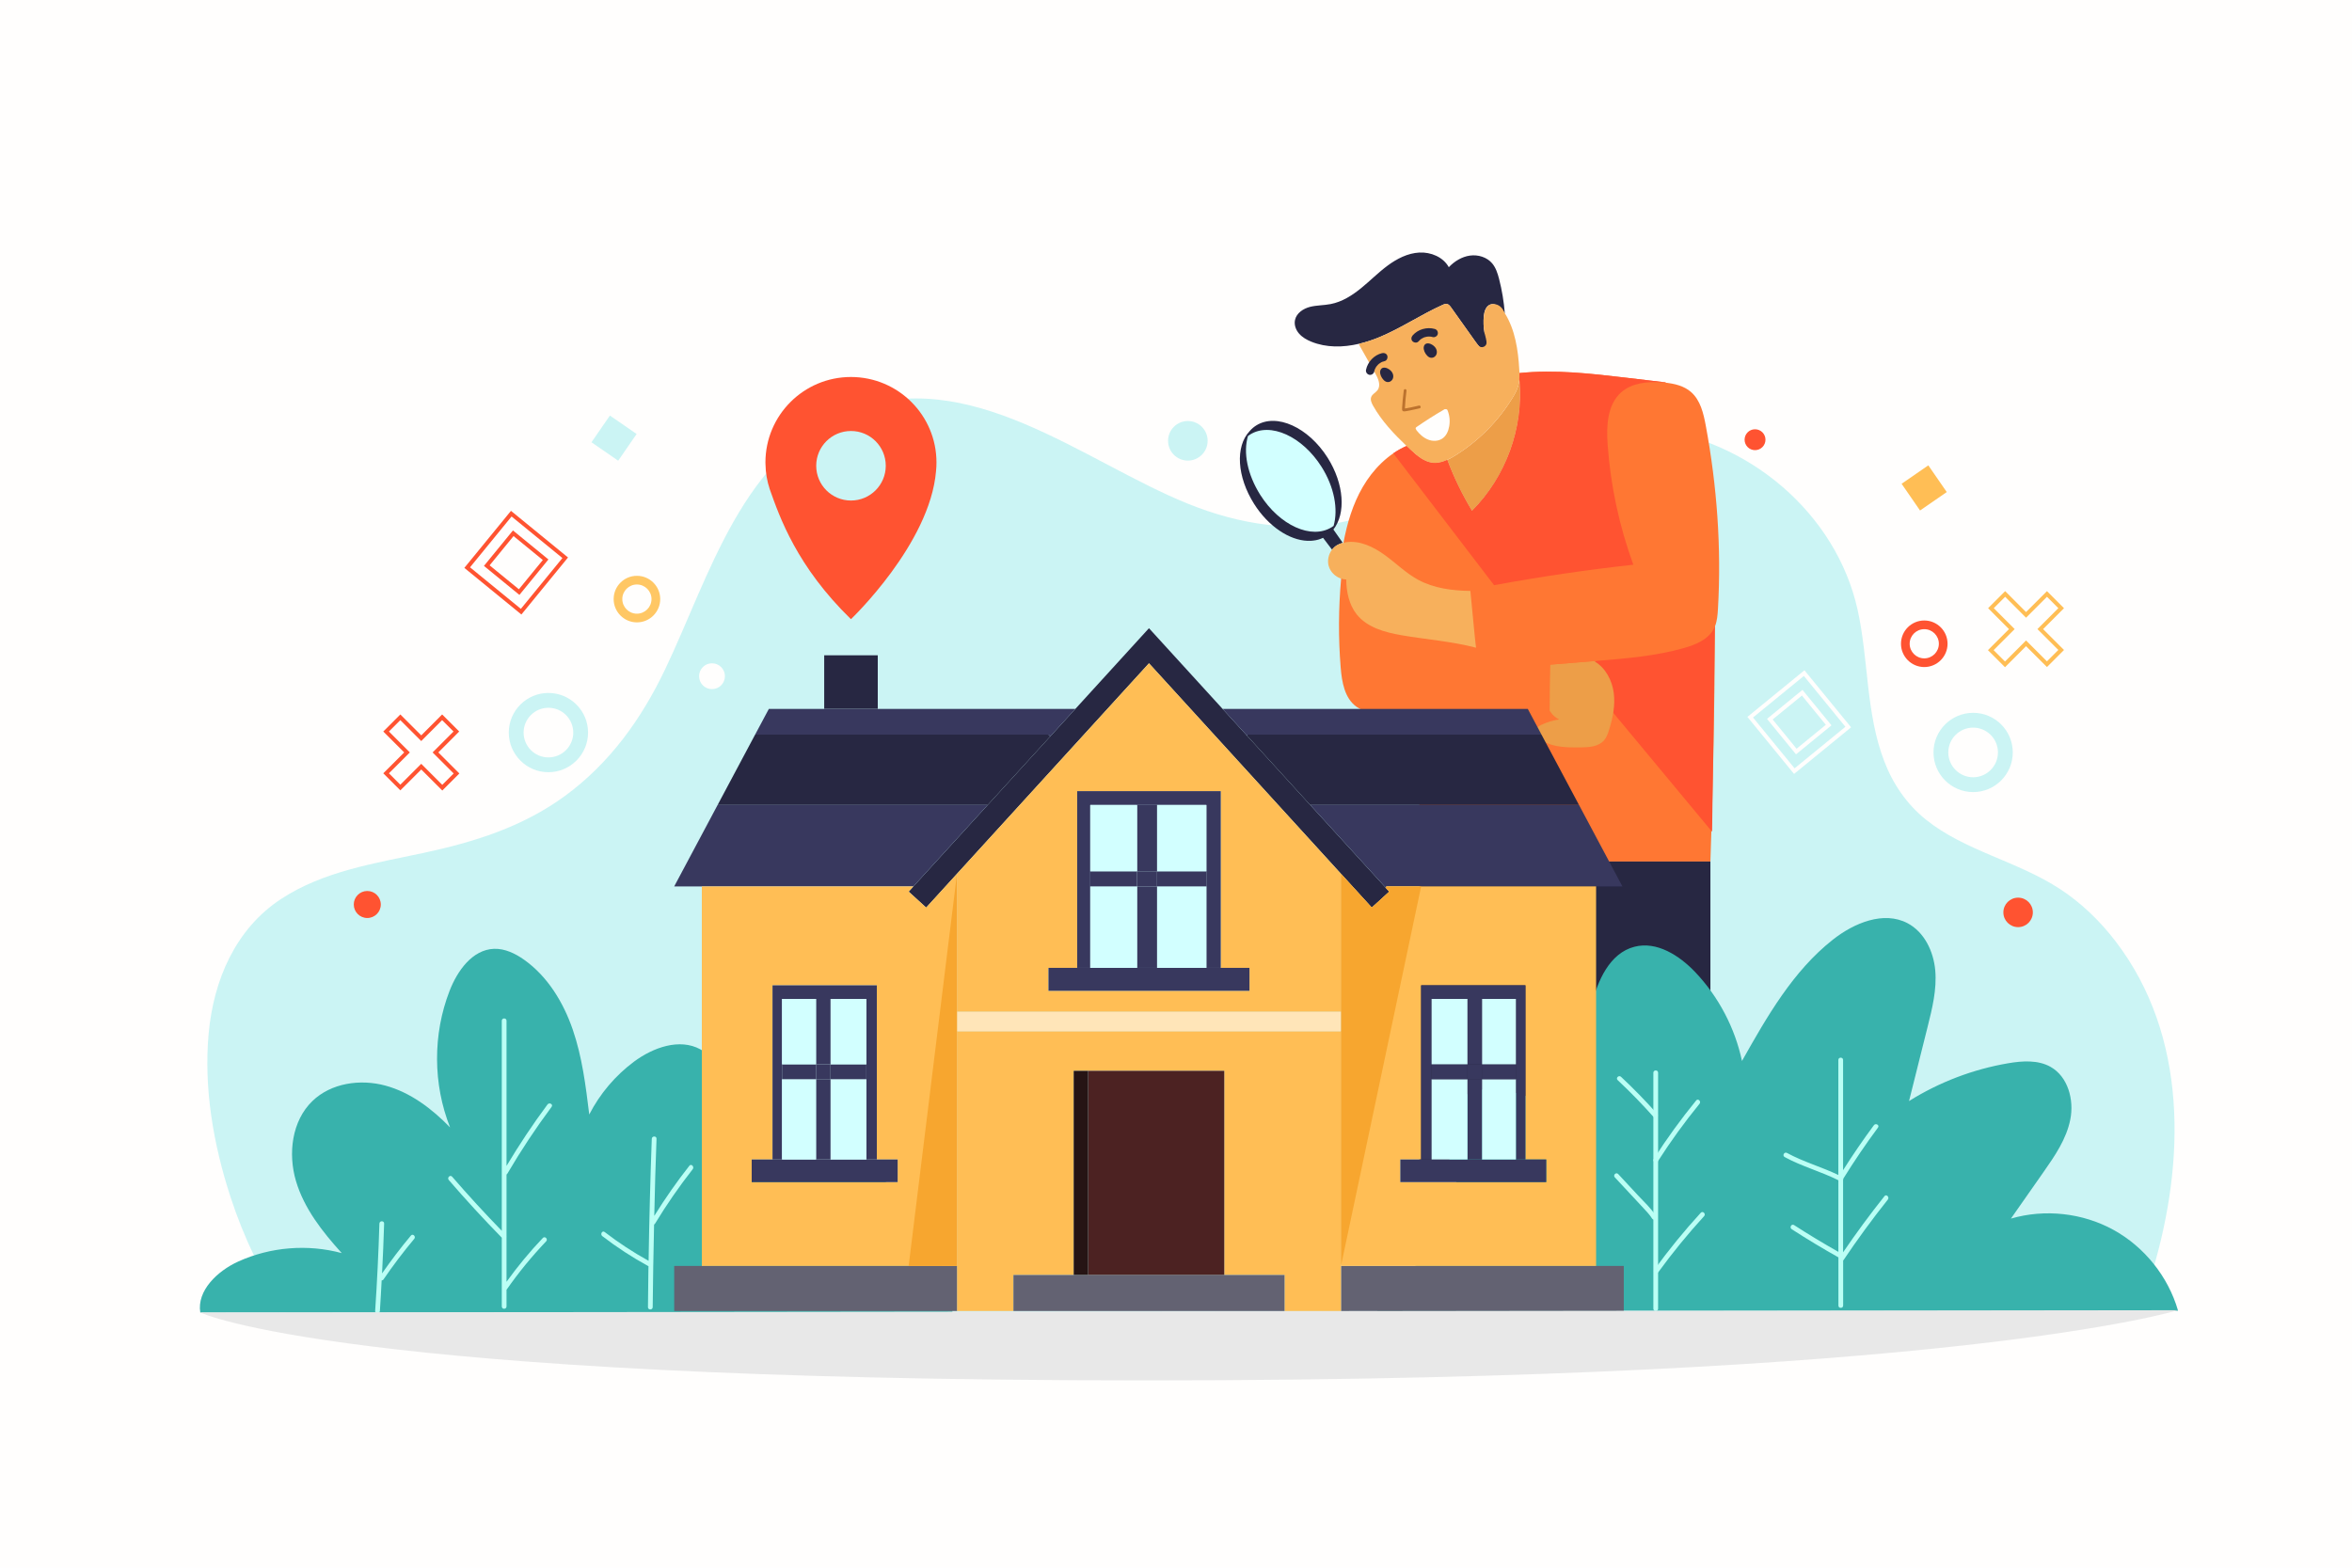 <?xml version="1.0" encoding="utf-8"?>
<!-- Generator: Adobe Illustrator 23.0.0, SVG Export Plug-In . SVG Version: 6.00 Build 0)  -->
<svg version="1.1" xmlns="http://www.w3.org/2000/svg" xmlns:xlink="http://www.w3.org/1999/xlink" x="0px" y="0px"
	 viewBox="0 0 750 500" style="enable-background:new 0 0 750 500;" xml:space="preserve">
<style type="text/css">
	.st0{fill:#FFFEFD;}
	.st1{fill:#CBF4F4;}
	.st2{fill:#272742;}
	.st3{fill:#D2FFFF;}
	.st4{fill:#FF7733;}
	.st5{fill:#FF5331;}
	.st6{fill:#ED9E48;}
	.st7{fill:#F7B05C;}
	.st8{fill:#BC722E;}
	.st9{fill:#38B2AC;}
	.st10{fill:#BBFFF5;}
	.st11{fill:#636272;}
	.st12{fill:#38385E;}
	.st13{fill:#FFBE55;}
	.st14{fill:#FFE5B8;}
	.st15{fill:#4C2222;}
	.st16{fill:#261414;}
	.st17{fill:#F7A62F;}
	.st18{fill:#E8E8E8;}
	.st19{fill:#FFC764;}
</style>
<g id="BACKGROUND">
	<rect class="st0" width="750" height="500"/>
</g>
<g id="OBJECTS">
	<path class="st1" d="M686.42,405.35c-1.33,4.46-2.82,8.87-4.4,13.25H91.2c-7.47-11.41-13.45-23.81-17.68-36.78
		c-5.45-16.7-8.61-34.76-6.97-52.35c1.57-16.85,8.51-33.17,23.05-42.73c13.48-8.88,29.98-11.4,45.46-14.71
		c16.17-3.46,31.6-8.29,45.08-18.16c14.28-10.46,24.37-24.51,31.94-40.36c14.34-30.07,24.56-68.65,58.77-82.34
		c38.04-15.22,74.61,16.02,107.98,29.5c16.7,6.74,34.1,9.44,51.79,5.29c16.51-3.89,31.57-12.04,46.99-18.79
		c15.27-6.7,31.43-12.08,48.32-10.45c15.6,1.5,30.65,8.35,42.47,18.55c11.87,10.25,20.54,23.85,23.95,39.21
		c3.54,15.96,2.58,32.98,8.53,48.4c2.8,7.27,7.2,13.68,13.3,18.57c6.19,4.96,13.43,8.25,20.67,11.34
		c7.48,3.19,15.09,6.23,21.94,10.69c6.89,4.49,12.9,10.29,17.87,16.81C697.73,330.47,696.8,370.53,686.42,405.35z"/>
	<g>
		<path class="st2" d="M428.18,173.14c-0.64,0.17-1.25,0.4-1.81,0.73c-0.63,0.37-1.17,0.87-1.61,1.44l-2.87-3.78
			c-0.99,0.48-2.05,0.78-3.17,0.89c-0.2,0.02-0.41,0.05-0.62,0.06c-0.38,0.02-0.76,0.02-1.15,0.01c-5.8-0.2-12.51-4.6-17.04-11.77
			c-5.49-8.69-6.03-18.28-1.47-23.17c0.05-0.06,0.09-0.1,0.15-0.16c0.56-0.65,1.23-1.21,1.97-1.68c6.44-4.06,16.64,0.55,22.8,10.29
			c5.28,8.37,5.85,17.81,1.83,22.88L428.18,173.14z"/>
		<path class="st3" d="M424.67,168.13c-6.44,4.06-16.64-0.55-22.8-10.29c-4.14-6.58-5.49-13.58-3.91-18.79
			c0.2-0.17,0.43-0.31,0.65-0.45c6.44-4.06,16.65,0.55,22.8,10.29c4.09,6.47,5.36,13.59,3.85,18.83
			C425.07,167.87,424.87,168,424.67,168.13z"/>
		<g>
			<path class="st4" d="M546.83,199.85c-0.06,24.98-0.53,49.96-1.42,74.93H452.6v-46.85c-4.28,0.06-8.56,0.09-12.82-0.33
				c-2.53-0.26-5.12-0.71-7.2-2.17c-3.81-2.7-4.7-7.91-5.07-12.57c-0.76-9.42-0.7-18.89,0.14-28.29l0.75-11.46
				c1.16-6.22,2.99-12.37,6.17-17.82c3.26-5.6,8.03-10.44,13.94-13.04c0.42,0.4,0.82,0.79,1.24,1.17c2.08,1.95,4.41,3.99,7.26,4.23
				c1.55,0.13,3.06-0.3,4.49-0.96c2.12,5.65,4.75,11.1,7.88,16.26c10.8-10.76,16.51-26.42,15.18-41.6l-0.11-0.01
				c0.08-0.77,0.08-1.55,0.06-2.34c11.4-1.18,22.91,0.17,34.31,1.51c4.1,0.49,8.2,0.97,12.31,1.46l-0.01,0.1
				C531.11,122.05,548.26,124.92,546.83,199.85z"/>
			<polygon class="st5" points="508.56,210.82 546.83,199.85 545.95,265.29 514.43,227.34 			"/>
			<path class="st6" d="M494.47,227.13c-0.11-0.16-0.21-0.31-0.31-0.48c-0.01-4.88,0.06-9.79,0.2-14.67
				c4.73-0.39,9.46-0.77,14.19-1.16l0.02,0.19c3.46,2.07,5.49,6.01,6.02,10c0.52,3.99-0.31,8.04-1.53,11.88
				c-0.36,1.15-0.77,2.3-1.55,3.21c-1.78,2.07-4.87,2.26-7.6,2.28c-4.13,0.04-8.49,0.02-12.04-2.09c-1.37-0.82-2.68-2.48-1.91-3.88
				c0.33-0.6,0.97-0.95,1.59-1.25c1.79-0.84,3.69-1.42,5.64-1.7C496.11,228.95,495.16,228.13,494.47,227.13z"/>
		</g>
		<g>
			<path class="st4" d="M546.83,199.85c-0.09,0.21-0.19,0.43-0.31,0.64c-1.8,3.49-5.83,5.15-9.62,6.22
				c-8.96,2.53-18.32,3.3-27.61,4.06c-0.25,0.02-0.49,0.04-0.74,0.06c-4.73,0.39-9.46,0.77-14.19,1.16
				c-7.48,0.62-14.97,1.23-22.46,1.84c-0.56-2.39-0.94-4.8-1.24-7.23c-0.25-1.97-0.43-3.94-0.63-5.91c-0.4-4.07-0.8-8.13-1.18-12.2
				c-0.01-0.13-0.02-0.26-0.04-0.39c17.22-3.39,34.57-6.06,52.02-7.98c-4.5-12.31-7.27-25.24-8.2-38.32
				c-0.42-5.94-0.13-12.73,4.34-16.67c3.4-3.01,8.34-3.48,12.88-3.17c0.42,0.03,0.83,0.06,1.26,0.1c2.93,0.31,5.88,1.03,8.09,2.94
				c3.03,2.62,4.01,6.84,4.74,10.77c3.57,19.24,5.01,38.89,3.88,58.43C547.71,196.11,547.56,198.08,546.83,199.85z"/>
			<path class="st7" d="M428.35,173.38c0.02-0.1,0.04-0.19,0.06-0.29c0.23-0.06,0.46-0.1,0.7-0.14c4.39-0.68,8.77,1.4,12.38,4.01
				c3.61,2.61,6.81,5.82,10.72,7.95c5.03,2.74,10.91,3.47,16.66,3.56c0.39,4.07,0.79,8.13,1.18,12.2c0.19,1.97,0.38,3.94,0.63,5.91
				c-7.75-2.03-15.81-2.61-23.71-3.97c-5.32-0.92-10.98-2.44-14.35-6.66c-2.45-3.09-3.29-7.18-3.34-11.13
				c-0.55-0.01-1.11-0.1-1.63-0.28c-1.89-0.61-3.47-2.17-3.98-4.1c-0.47-1.76-0.01-3.7,1.08-5.14c0.44-0.57,0.98-1.07,1.61-1.44
				c0.56-0.33,1.17-0.56,1.81-0.73L428.35,173.38z"/>
		</g>
		<rect x="452.6" y="274.77" class="st2" width="92.81" height="95.4"/>
		<g>
			<path class="st2" d="M473.41,106.34l0.24-0.05c0.55,1.93,0.71,3.98,0.46,5.98c-1.62-0.54-2.72-2.02-3.71-3.41
				c-2.56-3.61-5.12-7.21-7.69-10.81c-0.33-0.46-0.7-0.95-1.26-1.09c-0.51-0.13-1.03,0.08-1.51,0.31
				c-6.82,3.08-13.07,7.33-19.97,10.22c-2.13,0.89-4.36,1.64-6.62,2.16c-5.1,1.19-10.41,1.28-15.21-0.67
				c-1.45-0.59-2.87-1.39-3.89-2.57c-1.04-1.18-1.64-2.82-1.3-4.36c0.46-2.17,2.61-3.61,4.76-4.17c2.16-0.55,4.42-0.47,6.6-0.9
				c3.63-0.69,6.85-2.75,9.72-5.08c2.87-2.33,5.48-4.99,8.44-7.18c2.97-2.2,6.41-3.97,10.1-4.17s7.63,1.43,9.42,4.67
				c1.8-1.89,4.15-3.34,6.73-3.7c2.59-0.36,5.4,0.48,7.09,2.47c1.17,1.38,1.74,3.17,2.2,4.93c0.94,3.62,1.55,7.32,1.84,11.03
				c-0.06-0.09-0.11-0.18-0.17-0.27c-1.02-1.59-2.81-3.23-4.56-2.52c-1.31,0.54-1.8,2.13-1.97,3.54
				C472.97,102.57,473.04,104.49,473.41,106.34z"/>
			<path class="st6" d="M484.56,121.33c1.33,15.19-4.37,30.85-15.18,41.6c-3.13-5.16-5.76-10.61-7.88-16.26
				c0.86-0.39,1.68-0.86,2.47-1.35c7.42-4.6,13.74-10.94,18.3-18.38c0.79-1.28,1.53-2.61,1.91-4.06c0.13-0.52,0.22-1.04,0.27-1.56
				L484.56,121.33z"/>
			<path class="st7" d="M461.5,146.67c-1.42,0.67-2.93,1.09-4.49,0.96c-2.85-0.24-5.18-2.28-7.26-4.23
				c-0.42-0.39-0.82-0.78-1.24-1.17c-4.06-3.88-7.95-7.98-10.69-12.87c-0.47-0.85-0.92-1.87-0.56-2.77
				c0.36-0.92,1.42-1.36,2.01-2.16c1.15-1.54,0.21-3.7-0.73-5.36c-1.68-2.98-3.38-5.96-5.06-8.94l-0.11-0.48
				c2.27-0.53,4.5-1.28,6.62-2.16c6.9-2.89,13.15-7.14,19.97-10.22c0.48-0.22,1-0.43,1.51-0.31c0.55,0.14,0.92,0.63,1.26,1.09
				c2.56,3.61,5.12,7.21,7.69,10.81c0.32,0.45,0.64,0.9,1,1.33c0.96,1.17,2.85,0.29,2.61-1.2c-0.14-0.89-0.36-1.78-0.61-2.65l0,0
				c-0.37-1.85-0.44-3.76-0.23-5.63c0.23-1.91,1.04-4.15,3.68-3.66c1.23,0.22,2.19,1.13,2.67,2.28c0.12,0.28,0.23,0.43,0.35,0.62
				c3.26,5.28,4.21,11.65,4.57,17.86c0.02,0.39,0.05,0.78,0.06,1.17c0.03,0.79,0.03,1.57-0.06,2.34c-0.05,0.53-0.14,1.05-0.27,1.56
				c-0.38,1.45-1.12,2.78-1.91,4.06c-4.57,7.44-10.89,13.78-18.3,18.38C463.18,145.81,462.36,146.28,461.5,146.67z"/>
			<path class="st8" d="M452.47,129.36c-0.87,0.22-1.74,0.41-2.62,0.59c-0.44,0.09-0.88,0.17-1.32,0.25
				c-0.16,0.03-0.36,0.05-0.53,0.08c0-0.06-0.01-0.13,0-0.18c0.1-1.82,0.26-3.64,0.5-5.44c0.03-0.24-0.07-0.47-0.32-0.54
				c-0.21-0.06-0.51,0.08-0.54,0.32c-0.14,1.05-0.25,2.11-0.35,3.16c-0.05,0.53-0.09,1.06-0.12,1.59c-0.03,0.48-0.12,1-0.07,1.48
				c0.06,0.52,0.52,0.59,0.95,0.52c0.52-0.08,1.04-0.18,1.56-0.28c1.04-0.2,2.07-0.43,3.1-0.68
				C453.26,130.08,453.03,129.22,452.47,129.36z"/>
			<path class="st0" d="M462.12,135.96c-0.26,1.56-0.95,3.17-2.36,4.02c-1.3,0.78-2.98,0.78-4.36,0.23c-1.52-0.59-2.74-1.74-3.73-3
				c-0.05-0.07-0.08-0.15-0.09-0.22c-0.2-0.19-0.24-0.54,0.04-0.74c2.92-2.02,5.92-3.93,9-5.71c0.15-0.08,0.29-0.07,0.4-0.01
				c0.21-0.04,0.45,0.04,0.55,0.29C462.24,132.44,462.43,134.23,462.12,135.96z"/>
			<path class="st2" d="M455.08,113.42c-0.67-0.69-1.18-1.73-1.09-2.71c0.01-0.07,0.03-0.13,0.05-0.19
				c0.03-0.12,0.07-0.23,0.12-0.35c0.26-0.53,0.83-0.73,1.39-0.64c0.95,0.13,1.9,0.81,2.35,1.65c0.45,0.83,0.39,1.91-0.36,2.54
				c-0.37,0.32-0.83,0.45-1.31,0.38C455.79,114.03,455.38,113.75,455.08,113.42z"/>
			<path class="st2" d="M441.18,121.16c-0.67-0.69-1.18-1.73-1.09-2.71c0.01-0.07,0.03-0.13,0.05-0.19
				c0.03-0.12,0.07-0.23,0.12-0.35c0.26-0.53,0.83-0.73,1.39-0.64c0.95,0.13,1.9,0.81,2.35,1.65c0.45,0.83,0.39,1.91-0.36,2.54
				c-0.37,0.32-0.83,0.45-1.31,0.38C441.89,121.77,441.48,121.49,441.18,121.16z"/>
			<path class="st2" d="M457.52,104.92c-2.48-0.71-5.37,0.1-7.06,2.06c-0.46,0.53-0.57,1.37-0.01,1.89c0.5,0.46,1.4,0.58,1.89,0.01
				c0.17-0.19,0.35-0.37,0.54-0.54c0.04-0.04,0.08-0.07,0.12-0.1c0.08-0.06,0.16-0.12,0.24-0.17c0.21-0.14,0.44-0.26,0.67-0.37
				c0.03-0.02,0.07-0.03,0.1-0.05c0.01,0,0.01,0,0.01,0c0.12-0.04,0.24-0.08,0.36-0.12c0.23-0.07,0.46-0.12,0.7-0.16
				c0.04,0,0.09-0.01,0.13-0.01c0.13-0.01,0.25-0.02,0.38-0.02c0.13,0,0.25,0,0.38,0.01c0.06,0,0.11,0.01,0.17,0.01
				c0.01,0,0.02,0,0.03,0c0.04,0.01,0.07,0.01,0.09,0.01c0.06,0.01,0.11,0.02,0.17,0.03c0.14,0.03,0.28,0.06,0.41,0.1
				c0.67,0.19,1.48-0.26,1.63-0.96C458.63,105.83,458.24,105.13,457.52,104.92z"/>
			<path class="st2" d="M435.6,117.92c0.53-2.52,2.59-4.7,5.11-5.29c0.68-0.16,1.48,0.13,1.68,0.87c0.18,0.65-0.14,1.51-0.87,1.68
				c-0.25,0.06-0.49,0.13-0.73,0.22c-0.05,0.02-0.1,0.04-0.15,0.06c-0.09,0.05-0.18,0.09-0.26,0.14c-0.22,0.13-0.43,0.27-0.64,0.42
				c-0.03,0.02-0.06,0.05-0.09,0.07c0,0-0.01,0.01-0.01,0.01c-0.09,0.09-0.19,0.17-0.28,0.27c-0.17,0.17-0.32,0.36-0.47,0.54
				c-0.02,0.04-0.05,0.07-0.07,0.11c-0.07,0.11-0.13,0.22-0.19,0.33c-0.06,0.11-0.12,0.23-0.17,0.34c-0.02,0.05-0.05,0.1-0.07,0.16
				c0,0.01-0.01,0.02-0.01,0.03c-0.01,0.03-0.02,0.07-0.03,0.08c-0.02,0.05-0.03,0.11-0.05,0.16c-0.04,0.14-0.07,0.27-0.1,0.41
				c-0.14,0.68-0.92,1.19-1.61,1C435.88,119.32,435.44,118.65,435.6,117.92z"/>
		</g>
		<path class="st4" d="M444.29,144.58"/>
		<path class="st5" d="M531.12,121.95l-0.01,0.1c-0.43-0.04-0.84-0.07-1.26-0.1c-4.53-0.31-9.47,0.16-12.88,3.17
			c-4.46,3.94-4.75,10.73-4.33,16.67c0.93,13.08,3.7,26.01,8.2,38.32c-14.88,1.64-29.69,3.82-44.41,6.53l-32.14-42.06
			c1.33-0.91,2.74-1.7,4.22-2.35c0.42,0.4,0.83,0.79,1.24,1.18c2.08,1.95,4.41,3.98,7.26,4.22c1.56,0.13,3.06-0.29,4.49-0.96
			c2.12,5.65,4.75,11.1,7.88,16.26c10.8-10.76,16.51-26.41,15.18-41.6l-0.11-0.01c0.08-0.77,0.08-1.55,0.05-2.34
			c11.41-1.18,22.91,0.17,34.31,1.51C522.9,120.98,527.01,121.46,531.12,121.95z"/>
	</g>
	<g>
		<path class="st9" d="M694.49,417.88l-0.03,0.18H439.17c1.99-6.7,7.56-12.12,13.9-15.33c7.14-3.61,15.21-4.83,23.13-6.01
			c-6.59-7.48-11.38-16.55-13.82-26.22c-1.89-7.39-1.74-16.63,4.54-20.94c4.16-2.87,9.73-2.56,14.65-1.43
			c8.9,2.04,17.26,6.38,24.02,12.52c-1.86-13.29-1.19-26.92,1.92-39.97c1.9-7.91,5.79-16.69,13.67-18.72
			c7.12-1.86,14.35,2.78,19.42,8.12c7.42,7.83,12.63,17.74,14.88,28.31c7.97-14.15,16.25-28.68,29.01-38.72
			c6.74-5.3,16.14-9.22,23.75-5.24c5.39,2.82,8.33,9.01,8.87,15.07c0.53,6.05-0.95,12.09-2.43,17.97
			c-1.98,7.91-3.95,15.81-5.93,23.7c9.63-6.04,20.44-10.15,31.64-12.06c4.54-0.77,9.49-1.1,13.5,1.16
			c5.55,3.14,7.53,10.5,6.29,16.75c-1.22,6.26-4.96,11.68-8.62,16.9c-3.44,4.92-6.88,9.82-10.32,14.74
			c10.8-3.14,22.81-1.83,32.67,3.58C683.77,397.66,691.33,407.09,694.49,417.88z"/>
		<path class="st10" d="M527.22,342.14v75.27c0,0.97,1.51,0.97,1.51-0.01v-75.27C528.73,341.16,527.22,341.17,527.22,342.14z"/>
		<path class="st10" d="M600.92,381.5c-4.62,5.8-9.02,11.78-13.2,17.91V376.3c0.07-0.13,0.09-0.26,0.08-0.4
			c3.46-5.57,7.14-11,11.05-16.27c0.58-0.78-0.73-1.53-1.31-0.75c-3.45,4.66-6.72,9.44-9.82,14.34v-35.16
			c0-0.97-1.51-0.97-1.51,0.01v36.68c-5.36-2.58-11.14-4.17-16.37-7.03c-0.85-0.47-1.61,0.84-0.75,1.31c5.47,3,11.56,4.6,17.13,7.4
			v22.84c-4.79-2.71-9.51-5.55-14.13-8.54c-0.82-0.53-1.57,0.78-0.75,1.31c4.87,3.15,9.83,6.14,14.89,8.98v15.38
			c0,0.97,1.51,0.97,1.51-0.01v-14.37c0.03-0.04,0.07-0.06,0.1-0.1c4.46-6.63,9.18-13.09,14.16-19.34
			C602.58,381.83,601.53,380.74,600.92,381.5z"/>
		<path class="st10" d="M540.88,350.97c-4.87,5.96-9.39,12.2-13.54,18.68c-0.52,0.82,0.78,1.57,1.31,0.75
			c4.07-6.37,8.51-12.5,13.29-18.36C542.55,351.3,541.5,350.22,540.88,350.97z"/>
		<path class="st10" d="M542.34,386.8c-5.29,5.78-10.24,11.86-14.85,18.2c-0.57,0.78,0.74,1.53,1.31,0.75
			c4.53-6.23,9.41-12.19,14.61-17.88C544.05,387.16,543,386.09,542.34,386.8z"/>
		<path class="st10" d="M528.1,387.89c-1.55-2.47-3.81-4.52-5.79-6.65c-2.1-2.26-4.21-4.52-6.31-6.79
			c-0.66-0.71-1.74,0.35-1.07,1.06c2.05,2.2,4.09,4.4,6.14,6.59c1.01,1.08,2.02,2.17,3.02,3.25c0.97,1.04,1.95,2.07,2.71,3.28
			C527.3,389.46,528.61,388.72,528.1,387.89z"/>
		<path class="st10" d="M528.45,355.29c-3.66-4.13-7.51-8.08-11.54-11.85c-0.71-0.66-1.79,0.4-1.07,1.06
			c4.03,3.77,7.88,7.72,11.54,11.85C528.02,357.08,529.09,356.01,528.45,355.29z"/>
	</g>
	<path class="st5" d="M298.62,147.49c0,0.45-0.02,0.91-0.03,1.34c-0.02,0.48-0.05,0.97-0.11,1.45c-1.96,23.25-27.13,47.2-27.13,47.2
		c-17.25-16.79-22.75-32.54-25.91-41.51c-0.83-2.49-1.3-5.13-1.34-7.88c-0.02-0.39-0.02-0.6-0.02-0.6
		c0-15.04,12.21-27.25,27.26-27.25C286.42,120.24,298.62,132.45,298.62,147.49z M282.45,148.55c0-6.13-4.96-11.09-11.09-11.09
		c-6.13,0-11.09,4.96-11.09,11.09s4.96,11.09,11.09,11.09C277.48,159.64,282.45,154.67,282.45,148.55z"/>
	<g>
		<path class="st9" d="M303.76,418.62H63.89h-0.02c-1.15-6.96,5.46-13.25,12.07-16.25c10.26-4.68,22.16-5.64,33.04-2.7
			c-6.14-6.77-11.98-14.18-14.59-22.95c-2.61-8.77-1.34-19.21,5.24-25.56c5.96-5.75,15.25-7.09,23.25-4.92
			c8.01,2.17,14.86,7.39,20.64,13.34c-5.48-13.81-5.54-29.68-0.17-43.53c2.49-6.43,7.27-13.17,14.17-13.43
			c3.47-0.12,6.79,1.48,9.63,3.5c7.5,5.33,12.51,13.59,15.5,22.3c2.99,8.69,4.13,17.91,5.25,27.04c3.39-6.62,8.33-12.43,14.29-16.87
			c6.1-4.51,14.5-7.54,21.15-3.91c6.55,3.58,8.57,11.99,9.01,19.46c0.56,9.57-0.33,19.22-2.67,28.52
			c7.83-6.01,17.11-10.34,26.92-11.44c9.81-1.12,20.13,1.18,27.97,7.17C296.67,387.63,301.08,403.62,303.76,418.62z"/>
		<path class="st10" d="M161.52,394.28v-19.69c0.1-0.06,0.2-0.14,0.27-0.27c4.31-7.35,9.02-14.47,14.11-21.31
			c0.58-0.78-0.73-1.53-1.31-0.75c-4.69,6.31-9.04,12.86-13.07,19.6v-46.31c0-0.97-1.51-0.97-1.51,0.01v67
			c-5.44-5.61-10.73-11.35-15.83-17.26c-0.64-0.74-1.71,0.33-1.07,1.06c5.44,6.31,11.08,12.44,16.9,18.39v21.94
			c0,0.97,1.51,0.97,1.51-0.01v-5.31c3.81-5.47,8.04-10.64,12.64-15.46c0.67-0.7-0.39-1.78-1.06-1.07
			c-4.18,4.38-8.04,9.07-11.58,13.98v-14.21C161.54,394.51,161.55,394.4,161.52,394.28z"/>
		<path class="st10" d="M219.83,371.8c-4.03,5.12-7.76,10.47-11.2,16c0.1-4.26,0.19-8.52,0.32-12.78c0.12-3.94,0.25-7.88,0.4-11.82
			c0.04-0.97-1.47-0.96-1.51,0.01c-0.47,12.97-0.81,25.95-1.02,38.92c-4.89-2.71-9.58-5.77-14.01-9.19
			c-0.77-0.59-1.51,0.72-0.75,1.31c4.65,3.58,9.58,6.79,14.73,9.6c-0.01,0.41-0.02,0.82-0.03,1.23c-0.06,3.94-0.11,7.89-0.14,11.83
			c-0.01,0.97,1.5,0.97,1.51-0.01c0.04-4.45,0.1-8.9,0.18-13.34c0.03-0.11,0.03-0.23,0.01-0.34c0.07-4.23,0.16-8.46,0.25-12.68
			c0.12-0.06,0.23-0.14,0.31-0.28c3.66-6.02,7.67-11.83,12.02-17.37C221.48,372.12,220.43,371.04,219.83,371.8z"/>
		<path class="st10" d="M131.04,394.06c-3.26,3.88-6.31,7.92-9.21,12.08c0.27-5.3,0.5-10.59,0.66-15.9
			c0.03-0.97-1.48-0.96-1.51,0.01c-0.28,9.3-0.73,18.59-1.35,27.87c-0.06,0.97,1.44,0.96,1.51-0.01c0.22-3.24,0.39-6.48,0.56-9.72
			c0.22-0.01,0.44-0.1,0.59-0.33c3.05-4.47,6.32-8.79,9.8-12.94C132.72,394.4,131.66,393.32,131.04,394.06z"/>
	</g>
	<g>
		<polygon class="st2" points="491.51,234.23 503.47,256.66 503.32,256.74 417.8,256.74 397.55,234.53 397.8,234.3 491.36,234.3 		
			"/>
		<polygon class="st2" points="417.8,256.74 441.81,283.05 443.01,284.38 437.43,289.47 427.61,278.69 366.38,211.55 305.16,278.69 
			295.33,289.47 289.75,284.38 291.27,282.71 314.9,256.8 334.92,234.85 342.91,226.1 366.38,200.36 389.86,226.1 397.55,234.53 		
			"/>
		<polygon class="st2" points="334.92,234.85 314.9,256.8 314.83,256.74 228.83,256.74 240.79,234.3 334.34,234.3 		"/>
		<rect x="262.82" y="209" class="st2" width="17.08" height="17.09"/>
		<polygon class="st11" points="517.79,403.76 517.79,418.14 427.61,418.14 427.61,403.76 508.96,403.76 		"/>
		<polygon class="st12" points="503.47,256.66 517.35,282.71 508.96,282.71 442.18,282.71 441.81,283.05 417.8,256.74 
			503.32,256.74 		"/>
		<path class="st13" d="M508.96,282.71v121.05h-81.35v-74.87h0.18v-6.23h-0.18v-43.97l9.82,10.77l5.58-5.08l-1.21-1.33l0.38-0.35
			H508.96z M493.06,377.02v-7.21h-6.64v-55.55h-33.25v55.55h-6.64v7.21H493.06z"/>
		<polygon class="st12" points="493.06,369.81 493.06,377.02 446.53,377.02 446.53,369.81 453.17,369.81 456.5,369.81 
			467.94,369.81 472.56,369.81 483.39,369.81 486.42,369.81 		"/>
		<polygon class="st12" points="487.18,226.1 491.51,234.23 491.36,234.3 397.8,234.3 397.55,234.53 389.86,226.1 		"/>
		<polygon class="st12" points="486.42,314.26 486.42,369.81 483.39,369.81 483.39,344.2 483.39,339.45 483.39,318.6 472.56,318.6 
			467.94,318.6 456.5,318.6 456.5,339.45 456.5,344.2 456.5,369.81 453.17,369.81 453.17,314.26 		"/>
		<rect x="472.56" y="344.2" class="st3" width="10.83" height="25.6"/>
		<rect x="472.56" y="339.45" class="st12" width="10.83" height="4.75"/>
		<rect x="472.56" y="318.6" class="st3" width="10.83" height="20.85"/>
		<rect x="467.94" y="344.2" class="st12" width="4.62" height="25.6"/>
		<rect x="467.94" y="339.45" class="st12" width="4.62" height="4.75"/>
		<rect x="467.94" y="318.6" class="st12" width="4.62" height="20.85"/>
		<rect x="456.5" y="344.2" class="st3" width="11.44" height="25.6"/>
		<rect x="456.5" y="339.45" class="st12" width="11.44" height="4.75"/>
		<rect x="456.5" y="318.6" class="st3" width="11.44" height="20.85"/>
		<polygon class="st13" points="427.61,403.76 427.61,418.14 409.61,418.14 409.61,406.64 390.39,406.64 390.39,341.53 
			346.98,341.53 342.38,341.53 342.38,406.64 323.16,406.64 323.16,418.14 305.16,418.14 305.16,403.76 305.16,328.89 
			427.61,328.89 		"/>
		<rect x="305.16" y="322.66" class="st14" width="122.45" height="6.23"/>
		<path class="st13" d="M427.61,278.69v43.97H305.16v-43.97l61.23-67.14L427.61,278.69z M398.43,316.01v-7.32h-9.16v-56.35h-45.78
			v56.35h-9.16v7.32H398.43z"/>
		<polygon class="st11" points="409.61,406.64 409.61,418.14 323.16,418.14 323.16,406.64 342.38,406.64 346.98,406.64 
			390.39,406.64 		"/>
		<polygon class="st12" points="398.43,308.69 398.43,316.01 334.34,316.01 334.34,308.69 343.49,308.69 347.66,308.69 
			362.58,308.69 368.95,308.69 384.68,308.69 389.27,308.69 		"/>
		<rect x="346.98" y="341.53" class="st15" width="43.41" height="65.1"/>
		<polygon class="st12" points="389.27,252.33 389.27,308.69 384.68,308.69 384.68,282.71 384.68,277.89 384.68,256.74 
			368.95,256.74 362.58,256.74 347.66,256.74 347.66,277.89 347.66,282.71 347.66,308.69 343.49,308.69 343.49,252.33 		"/>
		<rect x="368.95" y="282.71" class="st3" width="15.74" height="25.98"/>
		<rect x="368.95" y="277.89" class="st12" width="15.74" height="4.81"/>
		<rect x="368.95" y="256.74" class="st3" width="15.74" height="21.15"/>
		<rect x="362.58" y="282.71" class="st12" width="6.37" height="25.98"/>
		<rect x="362.58" y="277.89" class="st12" width="6.37" height="4.81"/>
		<rect x="362.58" y="256.74" class="st12" width="6.37" height="21.15"/>
		<rect x="347.66" y="282.71" class="st3" width="14.92" height="25.98"/>
		<rect x="347.66" y="277.89" class="st12" width="14.92" height="4.81"/>
		<rect x="347.66" y="256.74" class="st3" width="14.92" height="21.15"/>
		<rect x="342.38" y="341.53" class="st16" width="4.6" height="65.1"/>
		<polygon class="st12" points="342.91,226.1 334.92,234.85 334.34,234.3 240.79,234.3 245.17,226.1 262.82,226.1 279.9,226.1 		"/>
		<polygon class="st12" points="314.9,256.8 291.27,282.71 223.8,282.71 214.99,282.71 228.83,256.74 314.83,256.74 		"/>
		<polygon class="st11" points="305.16,403.76 305.16,418.14 214.99,418.14 214.99,403.76 223.8,403.76 		"/>
		<path class="st13" d="M305.16,328.89v74.87H223.8V282.71h67.47l-1.52,1.67l5.58,5.08l9.82-10.77v43.97V328.89z M286.24,377.02
			v-7.21h-6.64v-55.55h-33.25v55.55h-6.64v7.21H286.24z"/>
		<polygon class="st12" points="286.24,369.81 286.24,377.02 239.7,377.02 239.7,369.81 246.34,369.81 249.38,369.81 260.21,369.81 
			264.83,369.81 276.26,369.81 279.6,369.81 		"/>
		<polygon class="st12" points="279.6,314.26 279.6,369.81 276.26,369.81 276.26,344.2 276.26,339.45 276.26,318.6 264.83,318.6 
			260.21,318.6 249.38,318.6 249.38,339.45 249.38,344.2 249.38,369.81 246.34,369.81 246.34,314.26 		"/>
		<rect x="264.83" y="344.2" class="st3" width="11.44" height="25.6"/>
		<rect x="264.83" y="339.45" class="st12" width="11.44" height="4.75"/>
		<rect x="264.83" y="318.6" class="st3" width="11.44" height="20.85"/>
		<rect x="260.21" y="344.2" class="st12" width="4.62" height="25.6"/>
		<rect x="260.21" y="339.45" class="st12" width="4.62" height="4.75"/>
		<rect x="260.21" y="318.6" class="st12" width="4.62" height="20.85"/>
		<rect x="249.38" y="344.2" class="st3" width="10.83" height="25.6"/>
		<rect x="249.38" y="339.45" class="st12" width="10.83" height="4.75"/>
		<rect x="249.38" y="318.6" class="st3" width="10.83" height="20.85"/>
		<polygon class="st17" points="305.16,278.69 289.75,403.76 305.16,403.76 		"/>
		<polygon class="st17" points="427.61,403.76 453.17,282.71 442.18,282.71 441.81,283.05 443.01,284.38 437.43,289.47 
			427.61,278.69 		"/>
	</g>
	<path class="st18" d="M63.88,418.62l630.61-0.74c0,0-71.95,22.39-328.72,22.39S63.88,418.62,63.88,418.62z"/>
	<g>
		<g>
			<path class="st5" d="M141.04,252.13l-6.71-6.71l-6.67,6.66l-5.44-5.44l6.67-6.66l-6.67-6.67l5.44-5.44l6.67,6.67l6.66-6.67
				l5.44,5.44l-6.66,6.67l6.71,6.71L141.04,252.13z M134.32,243.61l6.71,6.71l3.63-3.63l-6.71-6.71l6.66-6.67l-3.63-3.63l-6.66,6.67
				l-6.67-6.67l-3.63,3.63l6.67,6.67l-6.67,6.66l3.63,3.63L134.32,243.61z"/>
		</g>
		<g>
			<path class="st5" d="M166.26,195.99l-18.19-14.87l14.87-18.19l18.19,14.87L166.26,195.99z M149.88,180.94l16.21,13.25
				l13.25-16.21l-16.21-13.25L149.88,180.94z M165.63,189.74l-11.31-9.25l9.25-11.31l11.31,9.25L165.63,189.74z M156.13,180.31
				l9.33,7.63l7.63-9.33l-9.33-7.63L156.13,180.31z"/>
		</g>
		<path class="st1" d="M174.87,221.01c6.98,0,12.65,5.67,12.65,12.63s-5.67,12.65-12.65,12.65c-6.97,0-12.63-5.68-12.63-12.65
			S167.91,221.01,174.87,221.01z M182.8,233.65c0-4.37-3.55-7.91-7.92-7.91c-4.36,0-7.91,3.54-7.91,7.91c0,4.37,3.55,7.92,7.91,7.92
			C179.24,241.57,182.8,238.02,182.8,233.65z"/>
		<path class="st19" d="M203.1,183.65c4.1,0,7.43,3.33,7.43,7.42s-3.33,7.43-7.43,7.43c-4.09,0-7.42-3.34-7.42-7.43
			S199,183.65,203.1,183.65z M207.75,191.07c0-2.57-2.09-4.65-4.66-4.65c-2.56,0-4.65,2.08-4.65,4.65c0,2.57,2.09,4.66,4.65,4.66
			C205.66,195.73,207.75,193.64,207.75,191.07z"/>
		
			<rect x="190.59" y="134.58" transform="matrix(0.823 0.568 -0.568 0.823 114.071 -86.477)" class="st1" width="10.35" height="10.35"/>
		<circle class="st1" cx="378.78" cy="140.59" r="6.31"/>
		<g>
			<path class="st13" d="M633.91,207.36l6.71-6.71l-6.66-6.67l5.44-5.44l6.66,6.67l6.67-6.67l5.43,5.44l-6.67,6.67l6.67,6.66
				l-5.43,5.44l-6.67-6.66l-6.71,6.71L633.91,207.36z M652.73,210.93l3.63-3.63l-6.67-6.66l6.67-6.67l-3.63-3.63l-6.67,6.67
				l-6.66-6.67l-3.63,3.63l6.66,6.67l-6.71,6.71l3.63,3.63l6.71-6.71L652.73,210.93z"/>
		</g>
		<g>
			<path class="st0" d="M557.21,228.65l18.19-14.87l14.87,18.19l-18.19,14.87L557.21,228.65z M575.21,215.59l-16.21,13.25
				l13.25,16.21l16.21-13.25L575.21,215.59z M563.46,229.28l11.31-9.25l9.25,11.31l-11.31,9.25L563.46,229.28z M574.59,221.84
				l-9.33,7.63l7.63,9.33l9.33-7.63L574.59,221.84z"/>
		</g>
		<path class="st1" d="M641.83,239.98c0,6.97-5.67,12.65-12.63,12.65c-6.98,0-12.65-5.68-12.65-12.65c0-6.97,5.67-12.63,12.65-12.63
			C636.16,227.34,641.83,233.01,641.83,239.98z M629.19,247.9c4.36,0,7.91-3.55,7.91-7.92c0-4.37-3.55-7.91-7.91-7.91
			c-4.37,0-7.92,3.54-7.92,7.91C621.27,244.35,624.82,247.9,629.19,247.9z"/>
		<path class="st5" d="M621.03,205.32c0,4.09-3.33,7.43-7.42,7.43c-4.1,0-7.43-3.34-7.43-7.43s3.33-7.42,7.43-7.42
			C617.7,197.9,621.03,201.23,621.03,205.32z M613.61,209.98c2.56,0,4.65-2.09,4.65-4.66c0-2.57-2.09-4.65-4.65-4.65
			c-2.57,0-4.66,2.08-4.66,4.65C608.95,207.89,611.04,209.98,613.61,209.98z"/>
		
			<rect x="608.43" y="150.56" transform="matrix(-0.823 0.568 -0.568 -0.823 1207.032 -64.74)" class="st13" width="10.35" height="10.35"/>
		<circle class="st5" cx="559.64" cy="140.24" r="3.33"/>
		<circle class="st5" cx="643.53" cy="291" r="4.7"/>
		<circle class="st5" cx="117.12" cy="288.48" r="4.31"/>
		<circle class="st0" cx="227.04" cy="215.67" r="4.12"/>
	</g>
</g>
<g id="DESIGNED_BY_FREEPIK">
</g>
</svg>
